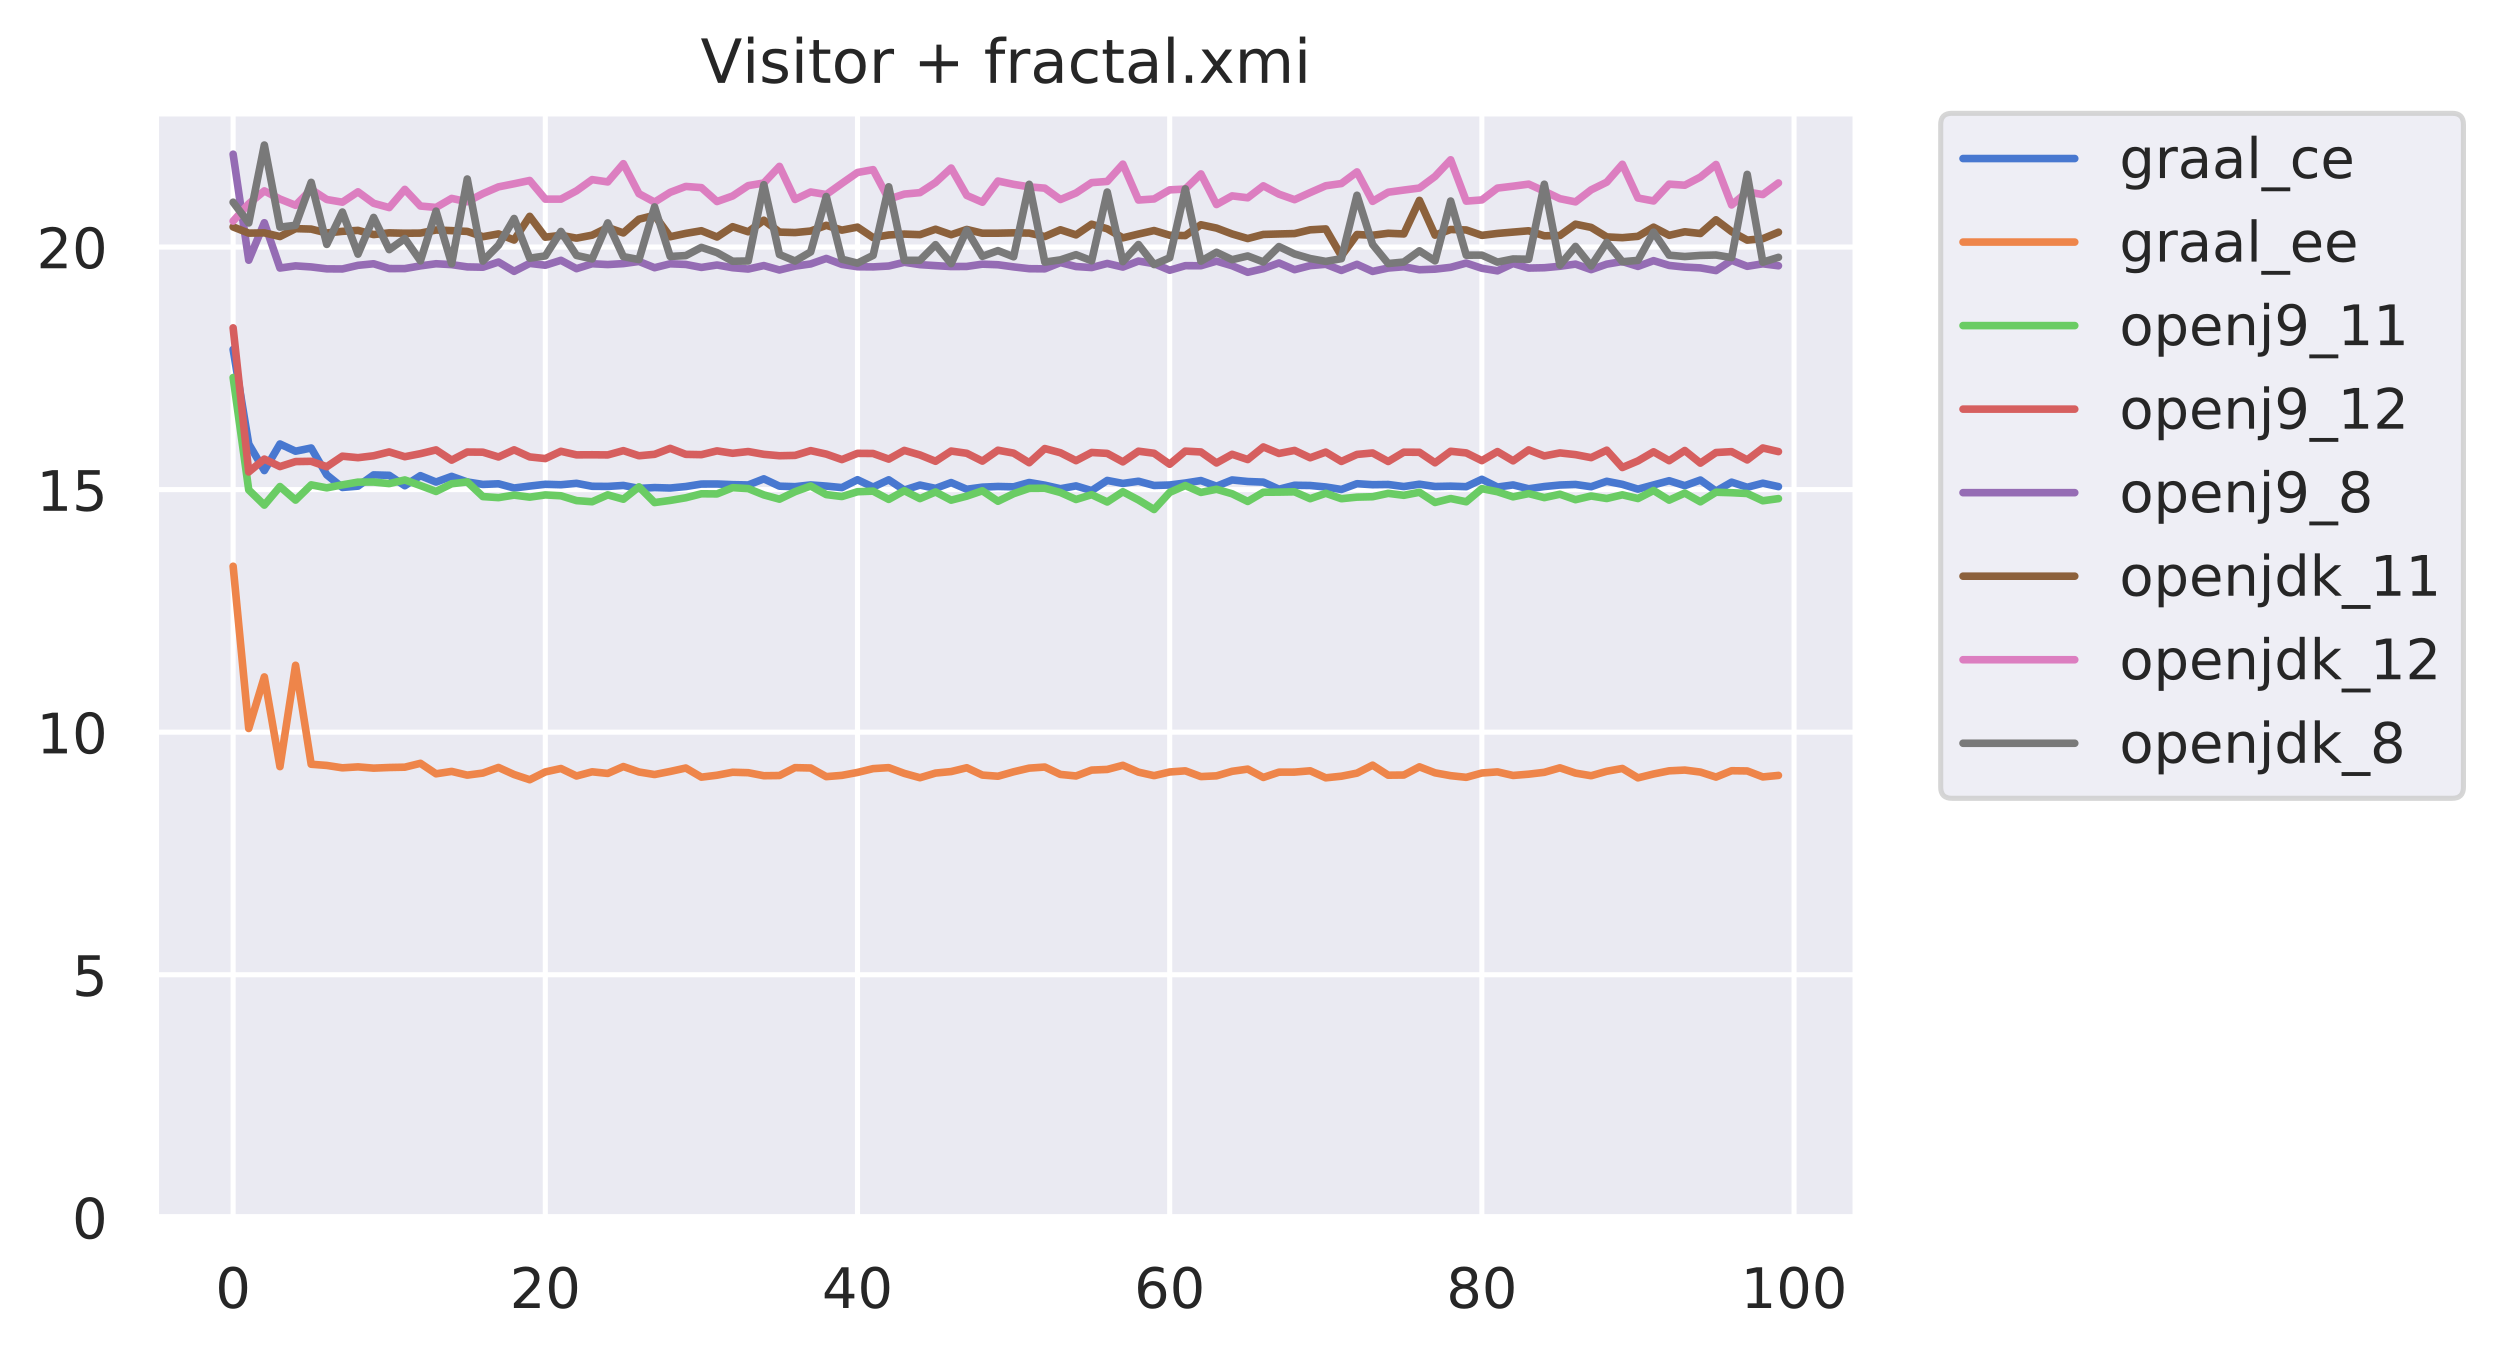 <?xml version="1.0" encoding="utf-8" standalone="no"?>
<!DOCTYPE svg PUBLIC "-//W3C//DTD SVG 1.1//EN"
  "http://www.w3.org/Graphics/SVG/1.1/DTD/svg11.dtd">
<!-- Created with matplotlib (https://matplotlib.org/) -->
<svg height="267.104pt" version="1.1" viewBox="0 0 492.397 267.104" width="492.397pt" xmlns="http://www.w3.org/2000/svg" xmlns:xlink="http://www.w3.org/1999/xlink">
 <defs>
  <style type="text/css">
*{stroke-linecap:butt;stroke-linejoin:round;}
  </style>
 </defs>
 <g id="figure_1">
  <g id="patch_1">
   <path d="M 0 267.104 
L 492.397 267.104 
L 492.397 0 
L 0 0 
z
" style="fill:#ffffff;"/>
  </g>
  <g id="axes_1">
   <g id="patch_2">
    <path d="M 30.698 239.758 
L 365.498 239.758 
L 365.498 22.318 
L 30.698 22.318 
z
" style="fill:#eaeaf2;"/>
   </g>
   <g id="matplotlib.axis_1">
    <g id="xtick_1">
     <g id="line2d_1">
      <path clip-path="url(#pbf714c0668)" d="M 45.916 239.758 
L 45.916 22.318 
" style="fill:none;stroke:#ffffff;stroke-linecap:round;"/>
     </g>
     <g id="text_1">
      <!-- 0 -->
      <defs>
       <path d="M 31.781 66.406 
Q 24.172 66.406 20.328 58.906 
Q 16.5 51.422 16.5 36.375 
Q 16.5 21.391 20.328 13.891 
Q 24.172 6.391 31.781 6.391 
Q 39.453 6.391 43.281 13.891 
Q 47.125 21.391 47.125 36.375 
Q 47.125 51.422 43.281 58.906 
Q 39.453 66.406 31.781 66.406 
z
M 31.781 74.219 
Q 44.047 74.219 50.516 64.516 
Q 56.984 54.828 56.984 36.375 
Q 56.984 17.969 50.516 8.266 
Q 44.047 -1.422 31.781 -1.422 
Q 19.531 -1.422 13.062 8.266 
Q 6.594 17.969 6.594 36.375 
Q 6.594 54.828 13.062 64.516 
Q 19.531 74.219 31.781 74.219 
z
" id="DejaVuSans-48"/>
      </defs>
      <g style="fill:#262626;" transform="translate(42.416 257.616)scale(0.11 -0.11)">
       <use xlink:href="#DejaVuSans-48"/>
      </g>
     </g>
    </g>
    <g id="xtick_2">
     <g id="line2d_2">
      <path clip-path="url(#pbf714c0668)" d="M 107.403 239.758 
L 107.403 22.318 
" style="fill:none;stroke:#ffffff;stroke-linecap:round;"/>
     </g>
     <g id="text_2">
      <!-- 20 -->
      <defs>
       <path d="M 19.188 8.297 
L 53.609 8.297 
L 53.609 0 
L 7.328 0 
L 7.328 8.297 
Q 12.938 14.109 22.625 23.891 
Q 32.328 33.688 34.812 36.531 
Q 39.547 41.844 41.422 45.531 
Q 43.312 49.219 43.312 52.781 
Q 43.312 58.594 39.234 62.25 
Q 35.156 65.922 28.609 65.922 
Q 23.969 65.922 18.812 64.312 
Q 13.672 62.703 7.812 59.422 
L 7.812 69.391 
Q 13.766 71.781 18.938 73 
Q 24.125 74.219 28.422 74.219 
Q 39.75 74.219 46.484 68.547 
Q 53.219 62.891 53.219 53.422 
Q 53.219 48.922 51.531 44.891 
Q 49.859 40.875 45.406 35.406 
Q 44.188 33.984 37.641 27.219 
Q 31.109 20.453 19.188 8.297 
z
" id="DejaVuSans-50"/>
      </defs>
      <g style="fill:#262626;" transform="translate(100.405 257.616)scale(0.11 -0.11)">
       <use xlink:href="#DejaVuSans-50"/>
       <use x="63.623" xlink:href="#DejaVuSans-48"/>
      </g>
     </g>
    </g>
    <g id="xtick_3">
     <g id="line2d_3">
      <path clip-path="url(#pbf714c0668)" d="M 168.891 239.758 
L 168.891 22.318 
" style="fill:none;stroke:#ffffff;stroke-linecap:round;"/>
     </g>
     <g id="text_3">
      <!-- 40 -->
      <defs>
       <path d="M 37.797 64.312 
L 12.891 25.391 
L 37.797 25.391 
z
M 35.203 72.906 
L 47.609 72.906 
L 47.609 25.391 
L 58.016 25.391 
L 58.016 17.188 
L 47.609 17.188 
L 47.609 0 
L 37.797 0 
L 37.797 17.188 
L 4.891 17.188 
L 4.891 26.703 
z
" id="DejaVuSans-52"/>
      </defs>
      <g style="fill:#262626;" transform="translate(161.892 257.616)scale(0.11 -0.11)">
       <use xlink:href="#DejaVuSans-52"/>
       <use x="63.623" xlink:href="#DejaVuSans-48"/>
      </g>
     </g>
    </g>
    <g id="xtick_4">
     <g id="line2d_4">
      <path clip-path="url(#pbf714c0668)" d="M 230.378 239.758 
L 230.378 22.318 
" style="fill:none;stroke:#ffffff;stroke-linecap:round;"/>
     </g>
     <g id="text_4">
      <!-- 60 -->
      <defs>
       <path d="M 33.016 40.375 
Q 26.375 40.375 22.484 35.828 
Q 18.609 31.297 18.609 23.391 
Q 18.609 15.531 22.484 10.953 
Q 26.375 6.391 33.016 6.391 
Q 39.656 6.391 43.531 10.953 
Q 47.406 15.531 47.406 23.391 
Q 47.406 31.297 43.531 35.828 
Q 39.656 40.375 33.016 40.375 
z
M 52.594 71.297 
L 52.594 62.312 
Q 48.875 64.062 45.094 64.984 
Q 41.312 65.922 37.594 65.922 
Q 27.828 65.922 22.672 59.328 
Q 17.531 52.734 16.797 39.406 
Q 19.672 43.656 24.016 45.922 
Q 28.375 48.188 33.594 48.188 
Q 44.578 48.188 50.953 41.516 
Q 57.328 34.859 57.328 23.391 
Q 57.328 12.156 50.688 5.359 
Q 44.047 -1.422 33.016 -1.422 
Q 20.359 -1.422 13.672 8.266 
Q 6.984 17.969 6.984 36.375 
Q 6.984 53.656 15.188 63.938 
Q 23.391 74.219 37.203 74.219 
Q 40.922 74.219 44.703 73.484 
Q 48.484 72.75 52.594 71.297 
z
" id="DejaVuSans-54"/>
      </defs>
      <g style="fill:#262626;" transform="translate(223.38 257.616)scale(0.11 -0.11)">
       <use xlink:href="#DejaVuSans-54"/>
       <use x="63.623" xlink:href="#DejaVuSans-48"/>
      </g>
     </g>
    </g>
    <g id="xtick_5">
     <g id="line2d_5">
      <path clip-path="url(#pbf714c0668)" d="M 291.866 239.758 
L 291.866 22.318 
" style="fill:none;stroke:#ffffff;stroke-linecap:round;"/>
     </g>
     <g id="text_5">
      <!-- 80 -->
      <defs>
       <path d="M 31.781 34.625 
Q 24.75 34.625 20.719 30.859 
Q 16.703 27.094 16.703 20.516 
Q 16.703 13.922 20.719 10.156 
Q 24.75 6.391 31.781 6.391 
Q 38.812 6.391 42.859 10.172 
Q 46.922 13.969 46.922 20.516 
Q 46.922 27.094 42.891 30.859 
Q 38.875 34.625 31.781 34.625 
z
M 21.922 38.812 
Q 15.578 40.375 12.031 44.719 
Q 8.5 49.078 8.5 55.328 
Q 8.5 64.062 14.719 69.141 
Q 20.953 74.219 31.781 74.219 
Q 42.672 74.219 48.875 69.141 
Q 55.078 64.062 55.078 55.328 
Q 55.078 49.078 51.531 44.719 
Q 48 40.375 41.703 38.812 
Q 48.828 37.156 52.797 32.312 
Q 56.781 27.484 56.781 20.516 
Q 56.781 9.906 50.312 4.234 
Q 43.844 -1.422 31.781 -1.422 
Q 19.734 -1.422 13.25 4.234 
Q 6.781 9.906 6.781 20.516 
Q 6.781 27.484 10.781 32.312 
Q 14.797 37.156 21.922 38.812 
z
M 18.312 54.391 
Q 18.312 48.734 21.844 45.562 
Q 25.391 42.391 31.781 42.391 
Q 38.141 42.391 41.719 45.562 
Q 45.312 48.734 45.312 54.391 
Q 45.312 60.062 41.719 63.234 
Q 38.141 66.406 31.781 66.406 
Q 25.391 66.406 21.844 63.234 
Q 18.312 60.062 18.312 54.391 
z
" id="DejaVuSans-56"/>
      </defs>
      <g style="fill:#262626;" transform="translate(284.867 257.616)scale(0.11 -0.11)">
       <use xlink:href="#DejaVuSans-56"/>
       <use x="63.623" xlink:href="#DejaVuSans-48"/>
      </g>
     </g>
    </g>
    <g id="xtick_6">
     <g id="line2d_6">
      <path clip-path="url(#pbf714c0668)" d="M 353.354 239.758 
L 353.354 22.318 
" style="fill:none;stroke:#ffffff;stroke-linecap:round;"/>
     </g>
     <g id="text_6">
      <!-- 100 -->
      <defs>
       <path d="M 12.406 8.297 
L 28.516 8.297 
L 28.516 63.922 
L 10.984 60.406 
L 10.984 69.391 
L 28.422 72.906 
L 38.281 72.906 
L 38.281 8.297 
L 54.391 8.297 
L 54.391 0 
L 12.406 0 
z
" id="DejaVuSans-49"/>
      </defs>
      <g style="fill:#262626;" transform="translate(342.856 257.616)scale(0.11 -0.11)">
       <use xlink:href="#DejaVuSans-49"/>
       <use x="63.623" xlink:href="#DejaVuSans-48"/>
       <use x="127.246" xlink:href="#DejaVuSans-48"/>
      </g>
     </g>
    </g>
   </g>
   <g id="matplotlib.axis_2">
    <g id="ytick_1">
     <g id="line2d_7">
      <path clip-path="url(#pbf714c0668)" d="M 30.698 239.758 
L 365.498 239.758 
" style="fill:none;stroke:#ffffff;stroke-linecap:round;"/>
     </g>
     <g id="text_7">
      <!-- 0 -->
      <g style="fill:#262626;" transform="translate(14.199 243.937)scale(0.11 -0.11)">
       <use xlink:href="#DejaVuSans-48"/>
      </g>
     </g>
    </g>
    <g id="ytick_2">
     <g id="line2d_8">
      <path clip-path="url(#pbf714c0668)" d="M 30.698 191.982 
L 365.498 191.982 
" style="fill:none;stroke:#ffffff;stroke-linecap:round;"/>
     </g>
     <g id="text_8">
      <!-- 5 -->
      <defs>
       <path d="M 10.797 72.906 
L 49.516 72.906 
L 49.516 64.594 
L 19.828 64.594 
L 19.828 46.734 
Q 21.969 47.469 24.109 47.828 
Q 26.266 48.188 28.422 48.188 
Q 40.625 48.188 47.75 41.5 
Q 54.891 34.812 54.891 23.391 
Q 54.891 11.625 47.562 5.094 
Q 40.234 -1.422 26.906 -1.422 
Q 22.312 -1.422 17.547 -0.641 
Q 12.797 0.141 7.719 1.703 
L 7.719 11.625 
Q 12.109 9.234 16.797 8.062 
Q 21.484 6.891 26.703 6.891 
Q 35.156 6.891 40.078 11.328 
Q 45.016 15.766 45.016 23.391 
Q 45.016 31 40.078 35.438 
Q 35.156 39.891 26.703 39.891 
Q 22.75 39.891 18.812 39.016 
Q 14.891 38.141 10.797 36.281 
z
" id="DejaVuSans-53"/>
      </defs>
      <g style="fill:#262626;" transform="translate(14.199 196.162)scale(0.11 -0.11)">
       <use xlink:href="#DejaVuSans-53"/>
      </g>
     </g>
    </g>
    <g id="ytick_3">
     <g id="line2d_9">
      <path clip-path="url(#pbf714c0668)" d="M 30.698 144.207 
L 365.498 144.207 
" style="fill:none;stroke:#ffffff;stroke-linecap:round;"/>
     </g>
     <g id="text_9">
      <!-- 10 -->
      <g style="fill:#262626;" transform="translate(7.2 148.386)scale(0.11 -0.11)">
       <use xlink:href="#DejaVuSans-49"/>
       <use x="63.623" xlink:href="#DejaVuSans-48"/>
      </g>
     </g>
    </g>
    <g id="ytick_4">
     <g id="line2d_10">
      <path clip-path="url(#pbf714c0668)" d="M 30.698 96.431 
L 365.498 96.431 
" style="fill:none;stroke:#ffffff;stroke-linecap:round;"/>
     </g>
     <g id="text_10">
      <!-- 15 -->
      <g style="fill:#262626;" transform="translate(7.2 100.61)scale(0.11 -0.11)">
       <use xlink:href="#DejaVuSans-49"/>
       <use x="63.623" xlink:href="#DejaVuSans-53"/>
      </g>
     </g>
    </g>
    <g id="ytick_5">
     <g id="line2d_11">
      <path clip-path="url(#pbf714c0668)" d="M 30.698 48.655 
L 365.498 48.655 
" style="fill:none;stroke:#ffffff;stroke-linecap:round;"/>
     </g>
     <g id="text_11">
      <!-- 20 -->
      <g style="fill:#262626;" transform="translate(7.2 52.834)scale(0.11 -0.11)">
       <use xlink:href="#DejaVuSans-50"/>
       <use x="63.623" xlink:href="#DejaVuSans-48"/>
      </g>
     </g>
    </g>
   </g>
   <g id="line2d_12">
    <path clip-path="url(#pbf714c0668)" d="M 45.916 68.818 
L 48.99 87.443 
L 52.064 92.678 
L 55.139 87.448 
L 58.213 88.868 
L 61.288 88.239 
L 64.362 93.53 
L 67.436 96.009 
L 70.511 95.748 
L 73.585 93.536 
L 76.659 93.621 
L 79.734 95.666 
L 82.808 93.688 
L 85.883 94.941 
L 88.957 93.828 
L 92.031 94.929 
L 95.106 95.412 
L 98.18 95.288 
L 101.255 96.116 
L 104.329 95.735 
L 107.403 95.383 
L 110.478 95.474 
L 113.552 95.195 
L 116.626 95.779 
L 119.701 95.804 
L 122.775 95.612 
L 125.85 96.2 
L 128.924 96.036 
L 131.998 96.122 
L 135.073 95.826 
L 138.147 95.337 
L 141.221 95.325 
L 144.296 95.455 
L 147.37 95.517 
L 150.445 94.312 
L 153.519 95.756 
L 156.593 95.851 
L 159.668 95.513 
L 162.742 95.738 
L 165.817 96.034 
L 168.891 94.488 
L 171.965 95.942 
L 175.04 94.503 
L 178.114 96.523 
L 181.188 95.538 
L 184.263 96.191 
L 187.337 95.047 
L 190.412 96.366 
L 193.486 95.949 
L 196.56 95.816 
L 199.635 95.89 
L 202.709 95.032 
L 205.783 95.557 
L 208.858 96.259 
L 211.932 95.702 
L 215.007 96.634 
L 218.081 94.629 
L 221.155 95.215 
L 224.23 94.784 
L 227.304 95.619 
L 230.378 95.525 
L 233.453 95.134 
L 236.527 94.65 
L 239.602 95.767 
L 242.676 94.53 
L 245.75 94.837 
L 248.825 94.958 
L 251.899 96.356 
L 254.974 95.577 
L 258.048 95.622 
L 261.122 95.917 
L 264.197 96.403 
L 267.271 95.268 
L 270.345 95.467 
L 273.42 95.425 
L 276.494 95.83 
L 279.569 95.371 
L 282.643 95.818 
L 285.717 95.751 
L 288.792 95.855 
L 291.866 94.405 
L 294.94 95.93 
L 298.015 95.512 
L 301.089 96.27 
L 304.164 95.829 
L 307.238 95.529 
L 310.312 95.422 
L 313.387 95.865 
L 316.461 94.794 
L 319.536 95.396 
L 322.61 96.341 
L 325.684 95.514 
L 328.759 94.682 
L 331.833 95.658 
L 334.907 94.547 
L 337.982 96.728 
L 341.056 94.968 
L 344.131 95.976 
L 347.205 95.171 
L 350.279 95.842 
" style="fill:none;stroke:#4878d0;stroke-linecap:round;stroke-width:1.5;"/>
   </g>
   <g id="line2d_13">
    <path clip-path="url(#pbf714c0668)" d="M 45.916 111.529 
L 48.99 143.478 
L 52.064 133.329 
L 55.139 150.993 
L 58.213 131.035 
L 61.288 150.524 
L 64.362 150.759 
L 67.436 151.231 
L 70.511 151.043 
L 73.585 151.293 
L 76.659 151.166 
L 79.734 151.102 
L 82.808 150.341 
L 85.883 152.406 
L 88.957 151.936 
L 92.031 152.67 
L 95.106 152.262 
L 98.18 151.159 
L 101.255 152.55 
L 104.329 153.573 
L 107.403 152.037 
L 110.478 151.365 
L 113.552 152.838 
L 116.626 152.014 
L 119.701 152.332 
L 122.775 150.98 
L 125.85 152.051 
L 128.924 152.551 
L 131.998 151.946 
L 135.073 151.268 
L 138.147 153.066 
L 141.221 152.687 
L 144.296 152.098 
L 147.37 152.189 
L 150.445 152.786 
L 153.519 152.746 
L 156.593 151.194 
L 159.668 151.264 
L 162.742 152.964 
L 165.817 152.714 
L 168.891 152.137 
L 171.965 151.39 
L 175.04 151.193 
L 178.114 152.327 
L 181.188 153.178 
L 184.263 152.264 
L 187.337 151.964 
L 190.412 151.216 
L 193.486 152.658 
L 196.56 152.885 
L 199.635 152.014 
L 202.709 151.289 
L 205.783 151.076 
L 208.858 152.529 
L 211.932 152.834 
L 215.007 151.674 
L 218.081 151.545 
L 221.155 150.737 
L 224.23 152.081 
L 227.304 152.77 
L 230.378 152.05 
L 233.453 151.821 
L 236.527 152.957 
L 239.602 152.806 
L 242.676 151.915 
L 245.75 151.484 
L 248.825 153.124 
L 251.899 152.085 
L 254.974 152.072 
L 258.048 151.815 
L 261.122 153.198 
L 264.197 152.879 
L 267.271 152.276 
L 270.345 150.707 
L 273.42 152.683 
L 276.494 152.647 
L 279.569 151.035 
L 282.643 152.216 
L 285.717 152.775 
L 288.792 153.103 
L 291.866 152.251 
L 294.94 152.03 
L 298.015 152.732 
L 301.089 152.48 
L 304.164 152.114 
L 307.238 151.231 
L 310.312 152.27 
L 313.387 152.786 
L 316.461 151.909 
L 319.536 151.358 
L 322.61 153.205 
L 325.684 152.443 
L 328.759 151.821 
L 331.833 151.671 
L 334.907 152.065 
L 337.982 153.052 
L 341.056 151.801 
L 344.131 151.845 
L 347.205 153.023 
L 350.279 152.724 
" style="fill:none;stroke:#ee854a;stroke-linecap:round;stroke-width:1.5;"/>
   </g>
   <g id="line2d_14">
    <path clip-path="url(#pbf714c0668)" d="M 45.916 74.363 
L 48.99 96.489 
L 52.064 99.483 
L 55.139 95.834 
L 58.213 98.496 
L 61.288 95.498 
L 64.362 96.085 
L 67.436 95.493 
L 70.511 94.959 
L 73.585 94.94 
L 76.659 95.247 
L 79.734 94.531 
L 82.808 95.633 
L 85.883 96.794 
L 88.957 95.279 
L 92.031 94.914 
L 95.106 97.808 
L 98.18 98.012 
L 101.255 97.515 
L 104.329 97.919 
L 107.403 97.479 
L 110.478 97.648 
L 113.552 98.6 
L 116.626 98.824 
L 119.701 97.467 
L 122.775 98.326 
L 125.85 95.89 
L 128.924 98.984 
L 131.998 98.564 
L 135.073 98.039 
L 138.147 97.254 
L 141.221 97.282 
L 144.296 96.054 
L 147.37 96.234 
L 150.445 97.477 
L 153.519 98.317 
L 156.593 96.842 
L 159.668 95.722 
L 162.742 97.415 
L 165.817 97.796 
L 168.891 96.854 
L 171.965 96.733 
L 175.04 98.357 
L 178.114 96.649 
L 181.188 98.204 
L 184.263 96.896 
L 187.337 98.511 
L 190.412 97.718 
L 193.486 96.666 
L 196.56 98.725 
L 199.635 97.237 
L 202.709 96.189 
L 205.783 96.164 
L 208.858 96.998 
L 211.932 98.377 
L 215.007 97.426 
L 218.081 98.868 
L 221.155 96.856 
L 224.23 98.477 
L 227.304 100.349 
L 230.378 96.981 
L 233.453 95.631 
L 236.527 96.984 
L 239.602 96.365 
L 242.676 97.255 
L 245.75 98.764 
L 248.825 96.953 
L 251.899 96.928 
L 254.974 96.872 
L 258.048 98.221 
L 261.122 97.158 
L 264.197 98.226 
L 267.271 97.915 
L 270.345 97.837 
L 273.42 97.171 
L 276.494 97.554 
L 279.569 96.961 
L 282.643 98.963 
L 285.717 98.193 
L 288.792 98.827 
L 291.866 96.246 
L 294.94 96.855 
L 298.015 97.857 
L 301.089 97.218 
L 304.164 98.011 
L 307.238 97.342 
L 310.312 98.418 
L 313.387 97.692 
L 316.461 98.187 
L 319.536 97.46 
L 322.61 98.189 
L 325.684 96.608 
L 328.759 98.506 
L 331.833 97.117 
L 334.907 98.839 
L 337.982 96.948 
L 341.056 97.045 
L 344.131 97.201 
L 347.205 98.631 
L 350.279 98.209 
" style="fill:none;stroke:#6acc64;stroke-linecap:round;stroke-width:1.5;"/>
   </g>
   <g id="line2d_15">
    <path clip-path="url(#pbf714c0668)" d="M 45.916 64.578 
L 48.99 92.953 
L 52.064 90.422 
L 55.139 91.897 
L 58.213 90.913 
L 61.288 90.858 
L 64.362 91.926 
L 67.436 89.849 
L 70.511 90.143 
L 73.585 89.769 
L 76.659 89.011 
L 79.734 89.952 
L 82.808 89.354 
L 85.883 88.614 
L 88.957 90.627 
L 92.031 89.031 
L 95.106 89.061 
L 98.18 90.005 
L 101.255 88.6 
L 104.329 89.995 
L 107.403 90.321 
L 110.478 88.888 
L 113.552 89.589 
L 116.626 89.571 
L 119.701 89.6 
L 122.775 88.758 
L 125.85 89.766 
L 128.924 89.48 
L 131.998 88.309 
L 135.073 89.488 
L 138.147 89.55 
L 141.221 88.802 
L 144.296 89.276 
L 147.37 88.935 
L 150.445 89.485 
L 153.519 89.762 
L 156.593 89.692 
L 159.668 88.757 
L 162.742 89.438 
L 165.817 90.52 
L 168.891 89.29 
L 171.965 89.318 
L 175.04 90.427 
L 178.114 88.712 
L 181.188 89.604 
L 184.263 90.852 
L 187.337 88.839 
L 190.412 89.277 
L 193.486 90.819 
L 196.56 88.678 
L 199.635 89.246 
L 202.709 91.135 
L 205.783 88.348 
L 208.858 89.172 
L 211.932 90.732 
L 215.007 89.12 
L 218.081 89.3 
L 221.155 90.967 
L 224.23 88.867 
L 227.304 89.273 
L 230.378 91.437 
L 233.453 88.851 
L 236.527 89.019 
L 239.602 91.184 
L 242.676 89.479 
L 245.75 90.511 
L 248.825 88.032 
L 251.899 89.31 
L 254.974 88.715 
L 258.048 90.161 
L 261.122 89.044 
L 264.197 90.883 
L 267.271 89.503 
L 270.345 89.215 
L 273.42 90.896 
L 276.494 89.059 
L 279.569 89.079 
L 282.643 91.152 
L 285.717 88.884 
L 288.792 89.204 
L 291.866 90.729 
L 294.94 88.944 
L 298.015 90.764 
L 301.089 88.61 
L 304.164 89.804 
L 307.238 89.205 
L 310.312 89.545 
L 313.387 90.136 
L 316.461 88.67 
L 319.536 92.079 
L 322.61 90.782 
L 325.684 88.987 
L 328.759 90.737 
L 331.833 88.734 
L 334.907 91.218 
L 337.982 89.129 
L 341.056 88.954 
L 344.131 90.586 
L 347.205 88.235 
L 350.279 88.945 
" style="fill:none;stroke:#d65f5f;stroke-linecap:round;stroke-width:1.5;"/>
   </g>
   <g id="line2d_16">
    <path clip-path="url(#pbf714c0668)" d="M 45.916 30.37 
L 48.99 51.247 
L 52.064 43.873 
L 55.139 52.79 
L 58.213 52.366 
L 61.288 52.574 
L 64.362 52.951 
L 67.436 52.975 
L 70.511 52.259 
L 73.585 51.95 
L 76.659 52.897 
L 79.734 52.903 
L 82.808 52.364 
L 85.883 51.946 
L 88.957 52.12 
L 92.031 52.567 
L 95.106 52.631 
L 98.18 51.609 
L 101.255 53.443 
L 104.329 51.877 
L 107.403 52.238 
L 110.478 51.27 
L 113.552 52.916 
L 116.626 51.944 
L 119.701 52.105 
L 122.775 51.919 
L 125.85 51.494 
L 128.924 52.728 
L 131.998 51.956 
L 135.073 52.08 
L 138.147 52.67 
L 141.221 52.193 
L 144.296 52.728 
L 147.37 52.991 
L 150.445 52.307 
L 153.519 53.179 
L 156.593 52.416 
L 159.668 51.984 
L 162.742 50.906 
L 165.817 52.072 
L 168.891 52.538 
L 171.965 52.568 
L 175.04 52.395 
L 178.114 51.659 
L 181.188 52.123 
L 184.263 52.317 
L 187.337 52.5 
L 190.412 52.478 
L 193.486 52.027 
L 196.56 52.144 
L 199.635 52.566 
L 202.709 52.921 
L 205.783 52.95 
L 208.858 51.722 
L 211.932 52.498 
L 215.007 52.696 
L 218.081 51.891 
L 221.155 52.604 
L 224.23 51.419 
L 227.304 51.932 
L 230.378 53.226 
L 233.453 52.329 
L 236.527 52.339 
L 239.602 51.432 
L 242.676 52.34 
L 245.75 53.63 
L 248.825 52.91 
L 251.899 51.794 
L 254.974 53.115 
L 258.048 52.319 
L 261.122 52.053 
L 264.197 53.262 
L 267.271 52.06 
L 270.345 53.455 
L 273.42 52.787 
L 276.494 52.542 
L 279.569 53.128 
L 282.643 53.012 
L 285.717 52.653 
L 288.792 51.816 
L 291.866 52.841 
L 294.94 53.346 
L 298.015 51.899 
L 301.089 52.799 
L 304.164 52.733 
L 307.238 52.445 
L 310.312 52.019 
L 313.387 53.106 
L 316.461 52.027 
L 319.536 51.507 
L 322.61 52.468 
L 325.684 51.342 
L 328.759 52.278 
L 331.833 52.608 
L 334.907 52.763 
L 337.982 53.291 
L 341.056 51.273 
L 344.131 52.451 
L 347.205 51.959 
L 350.279 52.346 
" style="fill:none;stroke:#956cb4;stroke-linecap:round;stroke-width:1.5;"/>
   </g>
   <g id="line2d_17">
    <path clip-path="url(#pbf714c0668)" d="M 45.916 44.693 
L 48.99 45.919 
L 52.064 45.864 
L 55.139 46.586 
L 58.213 45.029 
L 61.288 45.121 
L 64.362 45.887 
L 67.436 45.566 
L 70.511 45.377 
L 73.585 46.201 
L 76.659 45.863 
L 79.734 45.939 
L 82.808 45.909 
L 85.883 45.301 
L 88.957 45.425 
L 92.031 45.575 
L 95.106 46.619 
L 98.18 46.069 
L 101.255 47.271 
L 104.329 42.613 
L 107.403 46.715 
L 110.478 46.353 
L 113.552 46.906 
L 116.626 46.318 
L 119.701 44.806 
L 122.775 45.875 
L 125.85 43.174 
L 128.924 42.401 
L 131.998 46.626 
L 135.073 45.97 
L 138.147 45.445 
L 141.221 46.677 
L 144.296 44.652 
L 147.37 45.648 
L 150.445 43.378 
L 153.519 45.713 
L 156.593 45.805 
L 159.668 45.503 
L 162.742 44.382 
L 165.817 45.326 
L 168.891 44.736 
L 171.965 46.793 
L 175.04 46.28 
L 178.114 46.105 
L 181.188 46.218 
L 184.263 45.15 
L 187.337 46.228 
L 190.412 45.196 
L 193.486 45.933 
L 196.56 45.928 
L 199.635 45.861 
L 202.709 45.909 
L 205.783 46.587 
L 208.858 45.257 
L 211.932 46.262 
L 215.007 44.165 
L 218.081 45.064 
L 221.155 46.848 
L 224.23 46.1 
L 227.304 45.408 
L 230.378 46.333 
L 233.453 46.4 
L 236.527 44.269 
L 239.602 44.922 
L 242.676 46.082 
L 245.75 46.984 
L 248.825 46.173 
L 251.899 46.081 
L 254.974 46.001 
L 258.048 45.267 
L 261.122 45.089 
L 264.197 50.401 
L 267.271 46.19 
L 270.345 46.339 
L 273.42 45.945 
L 276.494 46.074 
L 279.569 39.471 
L 282.643 46.312 
L 285.717 45.201 
L 288.792 45.295 
L 291.866 46.358 
L 294.94 45.977 
L 298.015 45.711 
L 301.089 45.454 
L 304.164 46.45 
L 307.238 46.381 
L 310.312 44.157 
L 313.387 44.79 
L 316.461 46.659 
L 319.536 46.813 
L 322.61 46.549 
L 325.684 44.742 
L 328.759 46.347 
L 331.833 45.649 
L 334.907 45.988 
L 337.982 43.295 
L 341.056 45.612 
L 344.131 47.294 
L 347.205 47.01 
L 350.279 45.735 
" style="fill:none;stroke:#8c613c;stroke-linecap:round;stroke-width:1.5;"/>
   </g>
   <g id="line2d_18">
    <path clip-path="url(#pbf714c0668)" d="M 45.916 43.543 
L 48.99 40.145 
L 52.064 37.597 
L 55.139 39.203 
L 58.213 40.436 
L 61.288 37.304 
L 64.362 39.295 
L 67.436 39.821 
L 70.511 37.782 
L 73.585 40.04 
L 76.659 40.887 
L 79.734 37.301 
L 82.808 40.579 
L 85.883 40.858 
L 88.957 39.079 
L 92.031 39.734 
L 95.106 38.136 
L 98.18 36.806 
L 101.255 36.191 
L 104.329 35.547 
L 107.403 39.222 
L 110.478 39.223 
L 113.552 37.582 
L 116.626 35.376 
L 119.701 35.831 
L 122.775 32.242 
L 125.85 38.149 
L 128.924 39.804 
L 131.998 37.882 
L 135.073 36.72 
L 138.147 36.954 
L 141.221 39.696 
L 144.296 38.601 
L 147.37 36.558 
L 150.445 36.042 
L 153.519 32.773 
L 156.593 39.284 
L 159.668 37.813 
L 162.742 38.314 
L 165.817 36.121 
L 168.891 33.974 
L 171.965 33.417 
L 175.04 39.225 
L 178.114 38.228 
L 181.188 37.943 
L 184.263 35.948 
L 187.337 33.101 
L 190.412 38.492 
L 193.486 39.831 
L 196.56 35.658 
L 199.635 36.306 
L 202.709 36.804 
L 205.783 37.06 
L 208.858 39.296 
L 211.932 38.005 
L 215.007 35.968 
L 218.081 35.736 
L 221.155 32.331 
L 224.23 39.397 
L 227.304 39.187 
L 230.378 37.395 
L 233.453 37.236 
L 236.527 34.255 
L 239.602 40.285 
L 242.676 38.581 
L 245.75 38.955 
L 248.825 36.602 
L 251.899 38.238 
L 254.974 39.325 
L 258.048 37.933 
L 261.122 36.587 
L 264.197 36.151 
L 267.271 33.859 
L 270.345 39.659 
L 273.42 37.861 
L 276.494 37.434 
L 279.569 37.036 
L 282.643 34.747 
L 285.717 31.471 
L 288.792 39.615 
L 291.866 39.374 
L 294.94 37.047 
L 298.015 36.672 
L 301.089 36.264 
L 304.164 37.658 
L 307.238 39.131 
L 310.312 39.762 
L 313.387 37.391 
L 316.461 35.878 
L 319.536 32.358 
L 322.61 38.994 
L 325.684 39.582 
L 328.759 36.268 
L 331.833 36.482 
L 334.907 34.873 
L 337.982 32.4 
L 341.056 40.367 
L 344.131 37.812 
L 347.205 38.318 
L 350.279 36.037 
" style="fill:none;stroke:#dc7ec0;stroke-linecap:round;stroke-width:1.5;"/>
   </g>
   <g id="line2d_19">
    <path clip-path="url(#pbf714c0668)" d="M 45.916 39.831 
L 48.99 43.915 
L 52.064 28.568 
L 55.139 44.737 
L 58.213 44.372 
L 61.288 35.922 
L 64.362 48.132 
L 67.436 41.766 
L 70.511 50.055 
L 73.585 42.829 
L 76.659 49.164 
L 79.734 46.987 
L 82.808 51.376 
L 85.883 41.584 
L 88.957 51.947 
L 92.031 35.26 
L 95.106 51.419 
L 98.18 48.309 
L 101.255 43.038 
L 104.329 50.857 
L 107.403 50.404 
L 110.478 45.589 
L 113.552 50.311 
L 116.626 50.996 
L 119.701 43.907 
L 122.775 50.541 
L 125.85 51.131 
L 128.924 40.752 
L 131.998 50.509 
L 135.073 50.34 
L 138.147 48.724 
L 141.221 49.752 
L 144.296 51.453 
L 147.37 51.403 
L 150.445 36.38 
L 153.519 50.128 
L 156.593 51.411 
L 159.668 49.619 
L 162.742 38.709 
L 165.817 51.046 
L 168.891 51.827 
L 171.965 50.301 
L 175.04 36.796 
L 178.114 51.273 
L 181.188 51.271 
L 184.263 48.194 
L 187.337 51.925 
L 190.412 45.326 
L 193.486 50.485 
L 196.56 49.365 
L 199.635 50.576 
L 202.709 36.305 
L 205.783 51.623 
L 208.858 51.187 
L 211.932 50.165 
L 215.007 51.363 
L 218.081 37.825 
L 221.155 51.532 
L 224.23 48.163 
L 227.304 52.103 
L 230.378 50.769 
L 233.453 37.199 
L 236.527 51.435 
L 239.602 49.694 
L 242.676 51.149 
L 245.75 50.415 
L 248.825 51.591 
L 251.899 48.569 
L 254.974 50.025 
L 258.048 50.924 
L 261.122 51.485 
L 264.197 50.948 
L 267.271 38.462 
L 270.345 48.149 
L 273.42 51.908 
L 276.494 51.61 
L 279.569 49.402 
L 282.643 51.377 
L 285.717 39.596 
L 288.792 50.262 
L 291.866 50.247 
L 294.94 51.628 
L 298.015 51.006 
L 301.089 51.063 
L 304.164 36.287 
L 307.238 52.223 
L 310.312 48.537 
L 313.387 52.394 
L 316.461 47.743 
L 319.536 51.549 
L 322.61 51.282 
L 325.684 45.733 
L 328.759 50.258 
L 331.833 50.528 
L 334.907 50.305 
L 337.982 50.228 
L 341.056 50.739 
L 344.131 34.346 
L 347.205 51.642 
L 350.279 50.69 
" style="fill:none;stroke:#797979;stroke-linecap:round;stroke-width:1.5;"/>
   </g>
   <g id="patch_3">
    <path d="M 30.698 239.758 
L 30.698 22.318 
" style="fill:none;stroke:#ffffff;stroke-linecap:square;stroke-linejoin:miter;stroke-width:1.25;"/>
   </g>
   <g id="patch_4">
    <path d="M 365.498 239.758 
L 365.498 22.318 
" style="fill:none;stroke:#ffffff;stroke-linecap:square;stroke-linejoin:miter;stroke-width:1.25;"/>
   </g>
   <g id="patch_5">
    <path d="M 30.698 239.758 
L 365.498 239.758 
" style="fill:none;stroke:#ffffff;stroke-linecap:square;stroke-linejoin:miter;stroke-width:1.25;"/>
   </g>
   <g id="patch_6">
    <path d="M 30.698 22.318 
L 365.498 22.318 
" style="fill:none;stroke:#ffffff;stroke-linecap:square;stroke-linejoin:miter;stroke-width:1.25;"/>
   </g>
   <g id="text_12">
    <!-- Visitor + fractal.xmi -->
    <defs>
     <path d="M 28.609 0 
L 0.781 72.906 
L 11.078 72.906 
L 34.188 11.531 
L 57.328 72.906 
L 67.578 72.906 
L 39.797 0 
z
" id="DejaVuSans-86"/>
     <path d="M 9.422 54.688 
L 18.406 54.688 
L 18.406 0 
L 9.422 0 
z
M 9.422 75.984 
L 18.406 75.984 
L 18.406 64.594 
L 9.422 64.594 
z
" id="DejaVuSans-105"/>
     <path d="M 44.281 53.078 
L 44.281 44.578 
Q 40.484 46.531 36.375 47.5 
Q 32.281 48.484 27.875 48.484 
Q 21.188 48.484 17.844 46.438 
Q 14.5 44.391 14.5 40.281 
Q 14.5 37.156 16.891 35.375 
Q 19.281 33.594 26.516 31.984 
L 29.594 31.297 
Q 39.156 29.25 43.188 25.516 
Q 47.219 21.781 47.219 15.094 
Q 47.219 7.469 41.188 3.016 
Q 35.156 -1.422 24.609 -1.422 
Q 20.219 -1.422 15.453 -0.562 
Q 10.688 0.297 5.422 2 
L 5.422 11.281 
Q 10.406 8.688 15.234 7.391 
Q 20.062 6.109 24.812 6.109 
Q 31.156 6.109 34.562 8.281 
Q 37.984 10.453 37.984 14.406 
Q 37.984 18.062 35.516 20.016 
Q 33.062 21.969 24.703 23.781 
L 21.578 24.516 
Q 13.234 26.266 9.516 29.906 
Q 5.812 33.547 5.812 39.891 
Q 5.812 47.609 11.281 51.797 
Q 16.75 56 26.812 56 
Q 31.781 56 36.172 55.266 
Q 40.578 54.547 44.281 53.078 
z
" id="DejaVuSans-115"/>
     <path d="M 18.312 70.219 
L 18.312 54.688 
L 36.812 54.688 
L 36.812 47.703 
L 18.312 47.703 
L 18.312 18.016 
Q 18.312 11.328 20.141 9.422 
Q 21.969 7.516 27.594 7.516 
L 36.812 7.516 
L 36.812 0 
L 27.594 0 
Q 17.188 0 13.234 3.875 
Q 9.281 7.766 9.281 18.016 
L 9.281 47.703 
L 2.688 47.703 
L 2.688 54.688 
L 9.281 54.688 
L 9.281 70.219 
z
" id="DejaVuSans-116"/>
     <path d="M 30.609 48.391 
Q 23.391 48.391 19.188 42.75 
Q 14.984 37.109 14.984 27.297 
Q 14.984 17.484 19.156 11.844 
Q 23.344 6.203 30.609 6.203 
Q 37.797 6.203 41.984 11.859 
Q 46.188 17.531 46.188 27.297 
Q 46.188 37.016 41.984 42.703 
Q 37.797 48.391 30.609 48.391 
z
M 30.609 56 
Q 42.328 56 49.016 48.375 
Q 55.719 40.766 55.719 27.297 
Q 55.719 13.875 49.016 6.219 
Q 42.328 -1.422 30.609 -1.422 
Q 18.844 -1.422 12.172 6.219 
Q 5.516 13.875 5.516 27.297 
Q 5.516 40.766 12.172 48.375 
Q 18.844 56 30.609 56 
z
" id="DejaVuSans-111"/>
     <path d="M 41.109 46.297 
Q 39.594 47.172 37.812 47.578 
Q 36.031 48 33.891 48 
Q 26.266 48 22.188 43.047 
Q 18.109 38.094 18.109 28.812 
L 18.109 0 
L 9.078 0 
L 9.078 54.688 
L 18.109 54.688 
L 18.109 46.188 
Q 20.953 51.172 25.484 53.578 
Q 30.031 56 36.531 56 
Q 37.453 56 38.578 55.875 
Q 39.703 55.766 41.062 55.516 
z
" id="DejaVuSans-114"/>
     <path id="DejaVuSans-32"/>
     <path d="M 46 62.703 
L 46 35.5 
L 73.188 35.5 
L 73.188 27.203 
L 46 27.203 
L 46 0 
L 37.797 0 
L 37.797 27.203 
L 10.594 27.203 
L 10.594 35.5 
L 37.797 35.5 
L 37.797 62.703 
z
" id="DejaVuSans-43"/>
     <path d="M 37.109 75.984 
L 37.109 68.5 
L 28.516 68.5 
Q 23.688 68.5 21.797 66.547 
Q 19.922 64.594 19.922 59.516 
L 19.922 54.688 
L 34.719 54.688 
L 34.719 47.703 
L 19.922 47.703 
L 19.922 0 
L 10.891 0 
L 10.891 47.703 
L 2.297 47.703 
L 2.297 54.688 
L 10.891 54.688 
L 10.891 58.5 
Q 10.891 67.625 15.141 71.797 
Q 19.391 75.984 28.609 75.984 
z
" id="DejaVuSans-102"/>
     <path d="M 34.281 27.484 
Q 23.391 27.484 19.188 25 
Q 14.984 22.516 14.984 16.5 
Q 14.984 11.719 18.141 8.906 
Q 21.297 6.109 26.703 6.109 
Q 34.188 6.109 38.703 11.406 
Q 43.219 16.703 43.219 25.484 
L 43.219 27.484 
z
M 52.203 31.203 
L 52.203 0 
L 43.219 0 
L 43.219 8.297 
Q 40.141 3.328 35.547 0.953 
Q 30.953 -1.422 24.312 -1.422 
Q 15.922 -1.422 10.953 3.297 
Q 6 8.016 6 15.922 
Q 6 25.141 12.172 29.828 
Q 18.359 34.516 30.609 34.516 
L 43.219 34.516 
L 43.219 35.406 
Q 43.219 41.609 39.141 45 
Q 35.062 48.391 27.688 48.391 
Q 23 48.391 18.547 47.266 
Q 14.109 46.141 10.016 43.891 
L 10.016 52.203 
Q 14.938 54.109 19.578 55.047 
Q 24.219 56 28.609 56 
Q 40.484 56 46.344 49.844 
Q 52.203 43.703 52.203 31.203 
z
" id="DejaVuSans-97"/>
     <path d="M 48.781 52.594 
L 48.781 44.188 
Q 44.969 46.297 41.141 47.344 
Q 37.312 48.391 33.406 48.391 
Q 24.656 48.391 19.812 42.844 
Q 14.984 37.312 14.984 27.297 
Q 14.984 17.281 19.812 11.734 
Q 24.656 6.203 33.406 6.203 
Q 37.312 6.203 41.141 7.25 
Q 44.969 8.297 48.781 10.406 
L 48.781 2.094 
Q 45.016 0.344 40.984 -0.531 
Q 36.969 -1.422 32.422 -1.422 
Q 20.062 -1.422 12.781 6.344 
Q 5.516 14.109 5.516 27.297 
Q 5.516 40.672 12.859 48.328 
Q 20.219 56 33.016 56 
Q 37.156 56 41.109 55.141 
Q 45.062 54.297 48.781 52.594 
z
" id="DejaVuSans-99"/>
     <path d="M 9.422 75.984 
L 18.406 75.984 
L 18.406 0 
L 9.422 0 
z
" id="DejaVuSans-108"/>
     <path d="M 10.688 12.406 
L 21 12.406 
L 21 0 
L 10.688 0 
z
" id="DejaVuSans-46"/>
     <path d="M 54.891 54.688 
L 35.109 28.078 
L 55.906 0 
L 45.312 0 
L 29.391 21.484 
L 13.484 0 
L 2.875 0 
L 24.125 28.609 
L 4.688 54.688 
L 15.281 54.688 
L 29.781 35.203 
L 44.281 54.688 
z
" id="DejaVuSans-120"/>
     <path d="M 52 44.188 
Q 55.375 50.25 60.062 53.125 
Q 64.75 56 71.094 56 
Q 79.641 56 84.281 50.016 
Q 88.922 44.047 88.922 33.016 
L 88.922 0 
L 79.891 0 
L 79.891 32.719 
Q 79.891 40.578 77.094 44.375 
Q 74.312 48.188 68.609 48.188 
Q 61.625 48.188 57.562 43.547 
Q 53.516 38.922 53.516 30.906 
L 53.516 0 
L 44.484 0 
L 44.484 32.719 
Q 44.484 40.625 41.703 44.406 
Q 38.922 48.188 33.109 48.188 
Q 26.219 48.188 22.156 43.531 
Q 18.109 38.875 18.109 30.906 
L 18.109 0 
L 9.078 0 
L 9.078 54.688 
L 18.109 54.688 
L 18.109 46.188 
Q 21.188 51.219 25.484 53.609 
Q 29.781 56 35.688 56 
Q 41.656 56 45.828 52.969 
Q 50 49.953 52 44.188 
z
" id="DejaVuSans-109"/>
    </defs>
    <g style="fill:#262626;" transform="translate(137.984 16.318)scale(0.12 -0.12)">
     <use xlink:href="#DejaVuSans-86"/>
     <use x="68.377" xlink:href="#DejaVuSans-105"/>
     <use x="96.16" xlink:href="#DejaVuSans-115"/>
     <use x="148.26" xlink:href="#DejaVuSans-105"/>
     <use x="176.043" xlink:href="#DejaVuSans-116"/>
     <use x="215.252" xlink:href="#DejaVuSans-111"/>
     <use x="276.434" xlink:href="#DejaVuSans-114"/>
     <use x="317.547" xlink:href="#DejaVuSans-32"/>
     <use x="349.334" xlink:href="#DejaVuSans-43"/>
     <use x="433.123" xlink:href="#DejaVuSans-32"/>
     <use x="464.91" xlink:href="#DejaVuSans-102"/>
     <use x="500.115" xlink:href="#DejaVuSans-114"/>
     <use x="541.229" xlink:href="#DejaVuSans-97"/>
     <use x="602.508" xlink:href="#DejaVuSans-99"/>
     <use x="657.488" xlink:href="#DejaVuSans-116"/>
     <use x="696.697" xlink:href="#DejaVuSans-97"/>
     <use x="757.977" xlink:href="#DejaVuSans-108"/>
     <use x="785.76" xlink:href="#DejaVuSans-46"/>
     <use x="817.547" xlink:href="#DejaVuSans-120"/>
     <use x="876.727" xlink:href="#DejaVuSans-109"/>
     <use x="974.139" xlink:href="#DejaVuSans-105"/>
    </g>
   </g>
   <g id="legend_1">
    <g id="patch_7">
     <path d="M 384.438 157.233 
L 482.998 157.233 
Q 485.197 157.233 485.197 155.033 
L 485.197 24.518 
Q 485.197 22.318 482.998 22.318 
L 384.438 22.318 
Q 382.238 22.318 382.238 24.518 
L 382.238 155.033 
Q 382.238 157.233 384.438 157.233 
z
" style="fill:#eaeaf2;opacity:0.8;stroke:#cccccc;stroke-linejoin:miter;"/>
    </g>
    <g id="line2d_20">
     <path d="M 386.637 31.226 
L 408.637 31.226 
" style="fill:none;stroke:#4878d0;stroke-linecap:round;stroke-width:1.5;"/>
    </g>
    <g id="line2d_21"/>
    <g id="text_13">
     <!-- graal_ce -->
     <defs>
      <path d="M 45.406 27.984 
Q 45.406 37.75 41.375 43.109 
Q 37.359 48.484 30.078 48.484 
Q 22.859 48.484 18.828 43.109 
Q 14.797 37.75 14.797 27.984 
Q 14.797 18.266 18.828 12.891 
Q 22.859 7.516 30.078 7.516 
Q 37.359 7.516 41.375 12.891 
Q 45.406 18.266 45.406 27.984 
z
M 54.391 6.781 
Q 54.391 -7.172 48.188 -13.984 
Q 42 -20.797 29.203 -20.797 
Q 24.469 -20.797 20.266 -20.094 
Q 16.062 -19.391 12.109 -17.922 
L 12.109 -9.188 
Q 16.062 -11.328 19.922 -12.344 
Q 23.781 -13.375 27.781 -13.375 
Q 36.625 -13.375 41.016 -8.766 
Q 45.406 -4.156 45.406 5.172 
L 45.406 9.625 
Q 42.625 4.781 38.281 2.391 
Q 33.938 0 27.875 0 
Q 17.828 0 11.672 7.656 
Q 5.516 15.328 5.516 27.984 
Q 5.516 40.672 11.672 48.328 
Q 17.828 56 27.875 56 
Q 33.938 56 38.281 53.609 
Q 42.625 51.219 45.406 46.391 
L 45.406 54.688 
L 54.391 54.688 
z
" id="DejaVuSans-103"/>
      <path d="M 50.984 -16.609 
L 50.984 -23.578 
L -0.984 -23.578 
L -0.984 -16.609 
z
" id="DejaVuSans-95"/>
      <path d="M 56.203 29.594 
L 56.203 25.203 
L 14.891 25.203 
Q 15.484 15.922 20.484 11.062 
Q 25.484 6.203 34.422 6.203 
Q 39.594 6.203 44.453 7.469 
Q 49.312 8.734 54.109 11.281 
L 54.109 2.781 
Q 49.266 0.734 44.188 -0.344 
Q 39.109 -1.422 33.891 -1.422 
Q 20.797 -1.422 13.156 6.188 
Q 5.516 13.812 5.516 26.812 
Q 5.516 40.234 12.766 48.109 
Q 20.016 56 32.328 56 
Q 43.359 56 49.781 48.891 
Q 56.203 41.797 56.203 29.594 
z
M 47.219 32.234 
Q 47.125 39.594 43.094 43.984 
Q 39.062 48.391 32.422 48.391 
Q 24.906 48.391 20.391 44.141 
Q 15.875 39.891 15.188 32.172 
z
" id="DejaVuSans-101"/>
     </defs>
     <g style="fill:#262626;" transform="translate(417.438 35.076)scale(0.11 -0.11)">
      <use xlink:href="#DejaVuSans-103"/>
      <use x="63.477" xlink:href="#DejaVuSans-114"/>
      <use x="104.59" xlink:href="#DejaVuSans-97"/>
      <use x="165.869" xlink:href="#DejaVuSans-97"/>
      <use x="227.148" xlink:href="#DejaVuSans-108"/>
      <use x="254.932" xlink:href="#DejaVuSans-95"/>
      <use x="304.932" xlink:href="#DejaVuSans-99"/>
      <use x="359.912" xlink:href="#DejaVuSans-101"/>
     </g>
    </g>
    <g id="line2d_22">
     <path d="M 386.637 47.678 
L 408.637 47.678 
" style="fill:none;stroke:#ee854a;stroke-linecap:round;stroke-width:1.5;"/>
    </g>
    <g id="line2d_23"/>
    <g id="text_14">
     <!-- graal_ee -->
     <g style="fill:#262626;" transform="translate(417.438 51.528)scale(0.11 -0.11)">
      <use xlink:href="#DejaVuSans-103"/>
      <use x="63.477" xlink:href="#DejaVuSans-114"/>
      <use x="104.59" xlink:href="#DejaVuSans-97"/>
      <use x="165.869" xlink:href="#DejaVuSans-97"/>
      <use x="227.148" xlink:href="#DejaVuSans-108"/>
      <use x="254.932" xlink:href="#DejaVuSans-95"/>
      <use x="304.932" xlink:href="#DejaVuSans-101"/>
      <use x="366.455" xlink:href="#DejaVuSans-101"/>
     </g>
    </g>
    <g id="line2d_24">
     <path d="M 386.637 64.13 
L 408.637 64.13 
" style="fill:none;stroke:#6acc64;stroke-linecap:round;stroke-width:1.5;"/>
    </g>
    <g id="line2d_25"/>
    <g id="text_15">
     <!-- openj9_11 -->
     <defs>
      <path d="M 18.109 8.203 
L 18.109 -20.797 
L 9.078 -20.797 
L 9.078 54.688 
L 18.109 54.688 
L 18.109 46.391 
Q 20.953 51.266 25.266 53.625 
Q 29.594 56 35.594 56 
Q 45.562 56 51.781 48.094 
Q 58.016 40.188 58.016 27.297 
Q 58.016 14.406 51.781 6.484 
Q 45.562 -1.422 35.594 -1.422 
Q 29.594 -1.422 25.266 0.953 
Q 20.953 3.328 18.109 8.203 
z
M 48.688 27.297 
Q 48.688 37.203 44.609 42.844 
Q 40.531 48.484 33.406 48.484 
Q 26.266 48.484 22.188 42.844 
Q 18.109 37.203 18.109 27.297 
Q 18.109 17.391 22.188 11.75 
Q 26.266 6.109 33.406 6.109 
Q 40.531 6.109 44.609 11.75 
Q 48.688 17.391 48.688 27.297 
z
" id="DejaVuSans-112"/>
      <path d="M 54.891 33.016 
L 54.891 0 
L 45.906 0 
L 45.906 32.719 
Q 45.906 40.484 42.875 44.328 
Q 39.844 48.188 33.797 48.188 
Q 26.516 48.188 22.312 43.547 
Q 18.109 38.922 18.109 30.906 
L 18.109 0 
L 9.078 0 
L 9.078 54.688 
L 18.109 54.688 
L 18.109 46.188 
Q 21.344 51.125 25.703 53.562 
Q 30.078 56 35.797 56 
Q 45.219 56 50.047 50.172 
Q 54.891 44.344 54.891 33.016 
z
" id="DejaVuSans-110"/>
      <path d="M 9.422 54.688 
L 18.406 54.688 
L 18.406 -0.984 
Q 18.406 -11.422 14.422 -16.109 
Q 10.453 -20.797 1.609 -20.797 
L -1.812 -20.797 
L -1.812 -13.188 
L 0.594 -13.188 
Q 5.719 -13.188 7.562 -10.812 
Q 9.422 -8.453 9.422 -0.984 
z
M 9.422 75.984 
L 18.406 75.984 
L 18.406 64.594 
L 9.422 64.594 
z
" id="DejaVuSans-106"/>
      <path d="M 10.984 1.516 
L 10.984 10.5 
Q 14.703 8.734 18.5 7.812 
Q 22.312 6.891 25.984 6.891 
Q 35.75 6.891 40.891 13.453 
Q 46.047 20.016 46.781 33.406 
Q 43.953 29.203 39.594 26.953 
Q 35.25 24.703 29.984 24.703 
Q 19.047 24.703 12.672 31.312 
Q 6.297 37.938 6.297 49.422 
Q 6.297 60.641 12.938 67.422 
Q 19.578 74.219 30.609 74.219 
Q 43.266 74.219 49.922 64.516 
Q 56.594 54.828 56.594 36.375 
Q 56.594 19.141 48.406 8.859 
Q 40.234 -1.422 26.422 -1.422 
Q 22.703 -1.422 18.891 -0.688 
Q 15.094 0.047 10.984 1.516 
z
M 30.609 32.422 
Q 37.25 32.422 41.125 36.953 
Q 45.016 41.5 45.016 49.422 
Q 45.016 57.281 41.125 61.844 
Q 37.25 66.406 30.609 66.406 
Q 23.969 66.406 20.094 61.844 
Q 16.219 57.281 16.219 49.422 
Q 16.219 41.5 20.094 36.953 
Q 23.969 32.422 30.609 32.422 
z
" id="DejaVuSans-57"/>
     </defs>
     <g style="fill:#262626;" transform="translate(417.438 67.98)scale(0.11 -0.11)">
      <use xlink:href="#DejaVuSans-111"/>
      <use x="61.182" xlink:href="#DejaVuSans-112"/>
      <use x="124.658" xlink:href="#DejaVuSans-101"/>
      <use x="186.182" xlink:href="#DejaVuSans-110"/>
      <use x="249.561" xlink:href="#DejaVuSans-106"/>
      <use x="277.344" xlink:href="#DejaVuSans-57"/>
      <use x="340.967" xlink:href="#DejaVuSans-95"/>
      <use x="390.967" xlink:href="#DejaVuSans-49"/>
      <use x="454.59" xlink:href="#DejaVuSans-49"/>
     </g>
    </g>
    <g id="line2d_26">
     <path d="M 386.637 80.582 
L 408.637 80.582 
" style="fill:none;stroke:#d65f5f;stroke-linecap:round;stroke-width:1.5;"/>
    </g>
    <g id="line2d_27"/>
    <g id="text_16">
     <!-- openj9_12 -->
     <g style="fill:#262626;" transform="translate(417.438 84.432)scale(0.11 -0.11)">
      <use xlink:href="#DejaVuSans-111"/>
      <use x="61.182" xlink:href="#DejaVuSans-112"/>
      <use x="124.658" xlink:href="#DejaVuSans-101"/>
      <use x="186.182" xlink:href="#DejaVuSans-110"/>
      <use x="249.561" xlink:href="#DejaVuSans-106"/>
      <use x="277.344" xlink:href="#DejaVuSans-57"/>
      <use x="340.967" xlink:href="#DejaVuSans-95"/>
      <use x="390.967" xlink:href="#DejaVuSans-49"/>
      <use x="454.59" xlink:href="#DejaVuSans-50"/>
     </g>
    </g>
    <g id="line2d_28">
     <path d="M 386.637 97.034 
L 408.637 97.034 
" style="fill:none;stroke:#956cb4;stroke-linecap:round;stroke-width:1.5;"/>
    </g>
    <g id="line2d_29"/>
    <g id="text_17">
     <!-- openj9_8 -->
     <g style="fill:#262626;" transform="translate(417.438 100.884)scale(0.11 -0.11)">
      <use xlink:href="#DejaVuSans-111"/>
      <use x="61.182" xlink:href="#DejaVuSans-112"/>
      <use x="124.658" xlink:href="#DejaVuSans-101"/>
      <use x="186.182" xlink:href="#DejaVuSans-110"/>
      <use x="249.561" xlink:href="#DejaVuSans-106"/>
      <use x="277.344" xlink:href="#DejaVuSans-57"/>
      <use x="340.967" xlink:href="#DejaVuSans-95"/>
      <use x="390.967" xlink:href="#DejaVuSans-56"/>
     </g>
    </g>
    <g id="line2d_30">
     <path d="M 386.637 113.486 
L 408.637 113.486 
" style="fill:none;stroke:#8c613c;stroke-linecap:round;stroke-width:1.5;"/>
    </g>
    <g id="line2d_31"/>
    <g id="text_18">
     <!-- openjdk_11 -->
     <defs>
      <path d="M 45.406 46.391 
L 45.406 75.984 
L 54.391 75.984 
L 54.391 0 
L 45.406 0 
L 45.406 8.203 
Q 42.578 3.328 38.25 0.953 
Q 33.938 -1.422 27.875 -1.422 
Q 17.969 -1.422 11.734 6.484 
Q 5.516 14.406 5.516 27.297 
Q 5.516 40.188 11.734 48.094 
Q 17.969 56 27.875 56 
Q 33.938 56 38.25 53.625 
Q 42.578 51.266 45.406 46.391 
z
M 14.797 27.297 
Q 14.797 17.391 18.875 11.75 
Q 22.953 6.109 30.078 6.109 
Q 37.203 6.109 41.297 11.75 
Q 45.406 17.391 45.406 27.297 
Q 45.406 37.203 41.297 42.844 
Q 37.203 48.484 30.078 48.484 
Q 22.953 48.484 18.875 42.844 
Q 14.797 37.203 14.797 27.297 
z
" id="DejaVuSans-100"/>
      <path d="M 9.078 75.984 
L 18.109 75.984 
L 18.109 31.109 
L 44.922 54.688 
L 56.391 54.688 
L 27.391 29.109 
L 57.625 0 
L 45.906 0 
L 18.109 26.703 
L 18.109 0 
L 9.078 0 
z
" id="DejaVuSans-107"/>
     </defs>
     <g style="fill:#262626;" transform="translate(417.438 117.336)scale(0.11 -0.11)">
      <use xlink:href="#DejaVuSans-111"/>
      <use x="61.182" xlink:href="#DejaVuSans-112"/>
      <use x="124.658" xlink:href="#DejaVuSans-101"/>
      <use x="186.182" xlink:href="#DejaVuSans-110"/>
      <use x="249.561" xlink:href="#DejaVuSans-106"/>
      <use x="277.344" xlink:href="#DejaVuSans-100"/>
      <use x="340.82" xlink:href="#DejaVuSans-107"/>
      <use x="398.73" xlink:href="#DejaVuSans-95"/>
      <use x="448.73" xlink:href="#DejaVuSans-49"/>
      <use x="512.354" xlink:href="#DejaVuSans-49"/>
     </g>
    </g>
    <g id="line2d_32">
     <path d="M 386.637 129.938 
L 408.637 129.938 
" style="fill:none;stroke:#dc7ec0;stroke-linecap:round;stroke-width:1.5;"/>
    </g>
    <g id="line2d_33"/>
    <g id="text_19">
     <!-- openjdk_12 -->
     <g style="fill:#262626;" transform="translate(417.438 133.788)scale(0.11 -0.11)">
      <use xlink:href="#DejaVuSans-111"/>
      <use x="61.182" xlink:href="#DejaVuSans-112"/>
      <use x="124.658" xlink:href="#DejaVuSans-101"/>
      <use x="186.182" xlink:href="#DejaVuSans-110"/>
      <use x="249.561" xlink:href="#DejaVuSans-106"/>
      <use x="277.344" xlink:href="#DejaVuSans-100"/>
      <use x="340.82" xlink:href="#DejaVuSans-107"/>
      <use x="398.73" xlink:href="#DejaVuSans-95"/>
      <use x="448.73" xlink:href="#DejaVuSans-49"/>
      <use x="512.354" xlink:href="#DejaVuSans-50"/>
     </g>
    </g>
    <g id="line2d_34">
     <path d="M 386.637 146.39 
L 408.637 146.39 
" style="fill:none;stroke:#797979;stroke-linecap:round;stroke-width:1.5;"/>
    </g>
    <g id="line2d_35"/>
    <g id="text_20">
     <!-- openjdk_8 -->
     <g style="fill:#262626;" transform="translate(417.438 150.24)scale(0.11 -0.11)">
      <use xlink:href="#DejaVuSans-111"/>
      <use x="61.182" xlink:href="#DejaVuSans-112"/>
      <use x="124.658" xlink:href="#DejaVuSans-101"/>
      <use x="186.182" xlink:href="#DejaVuSans-110"/>
      <use x="249.561" xlink:href="#DejaVuSans-106"/>
      <use x="277.344" xlink:href="#DejaVuSans-100"/>
      <use x="340.82" xlink:href="#DejaVuSans-107"/>
      <use x="398.73" xlink:href="#DejaVuSans-95"/>
      <use x="448.73" xlink:href="#DejaVuSans-56"/>
     </g>
    </g>
   </g>
  </g>
 </g>
 <defs>
  <clipPath id="pbf714c0668">
   <rect height="217.44" width="334.8" x="30.698" y="22.318"/>
  </clipPath>
 </defs>
</svg>
